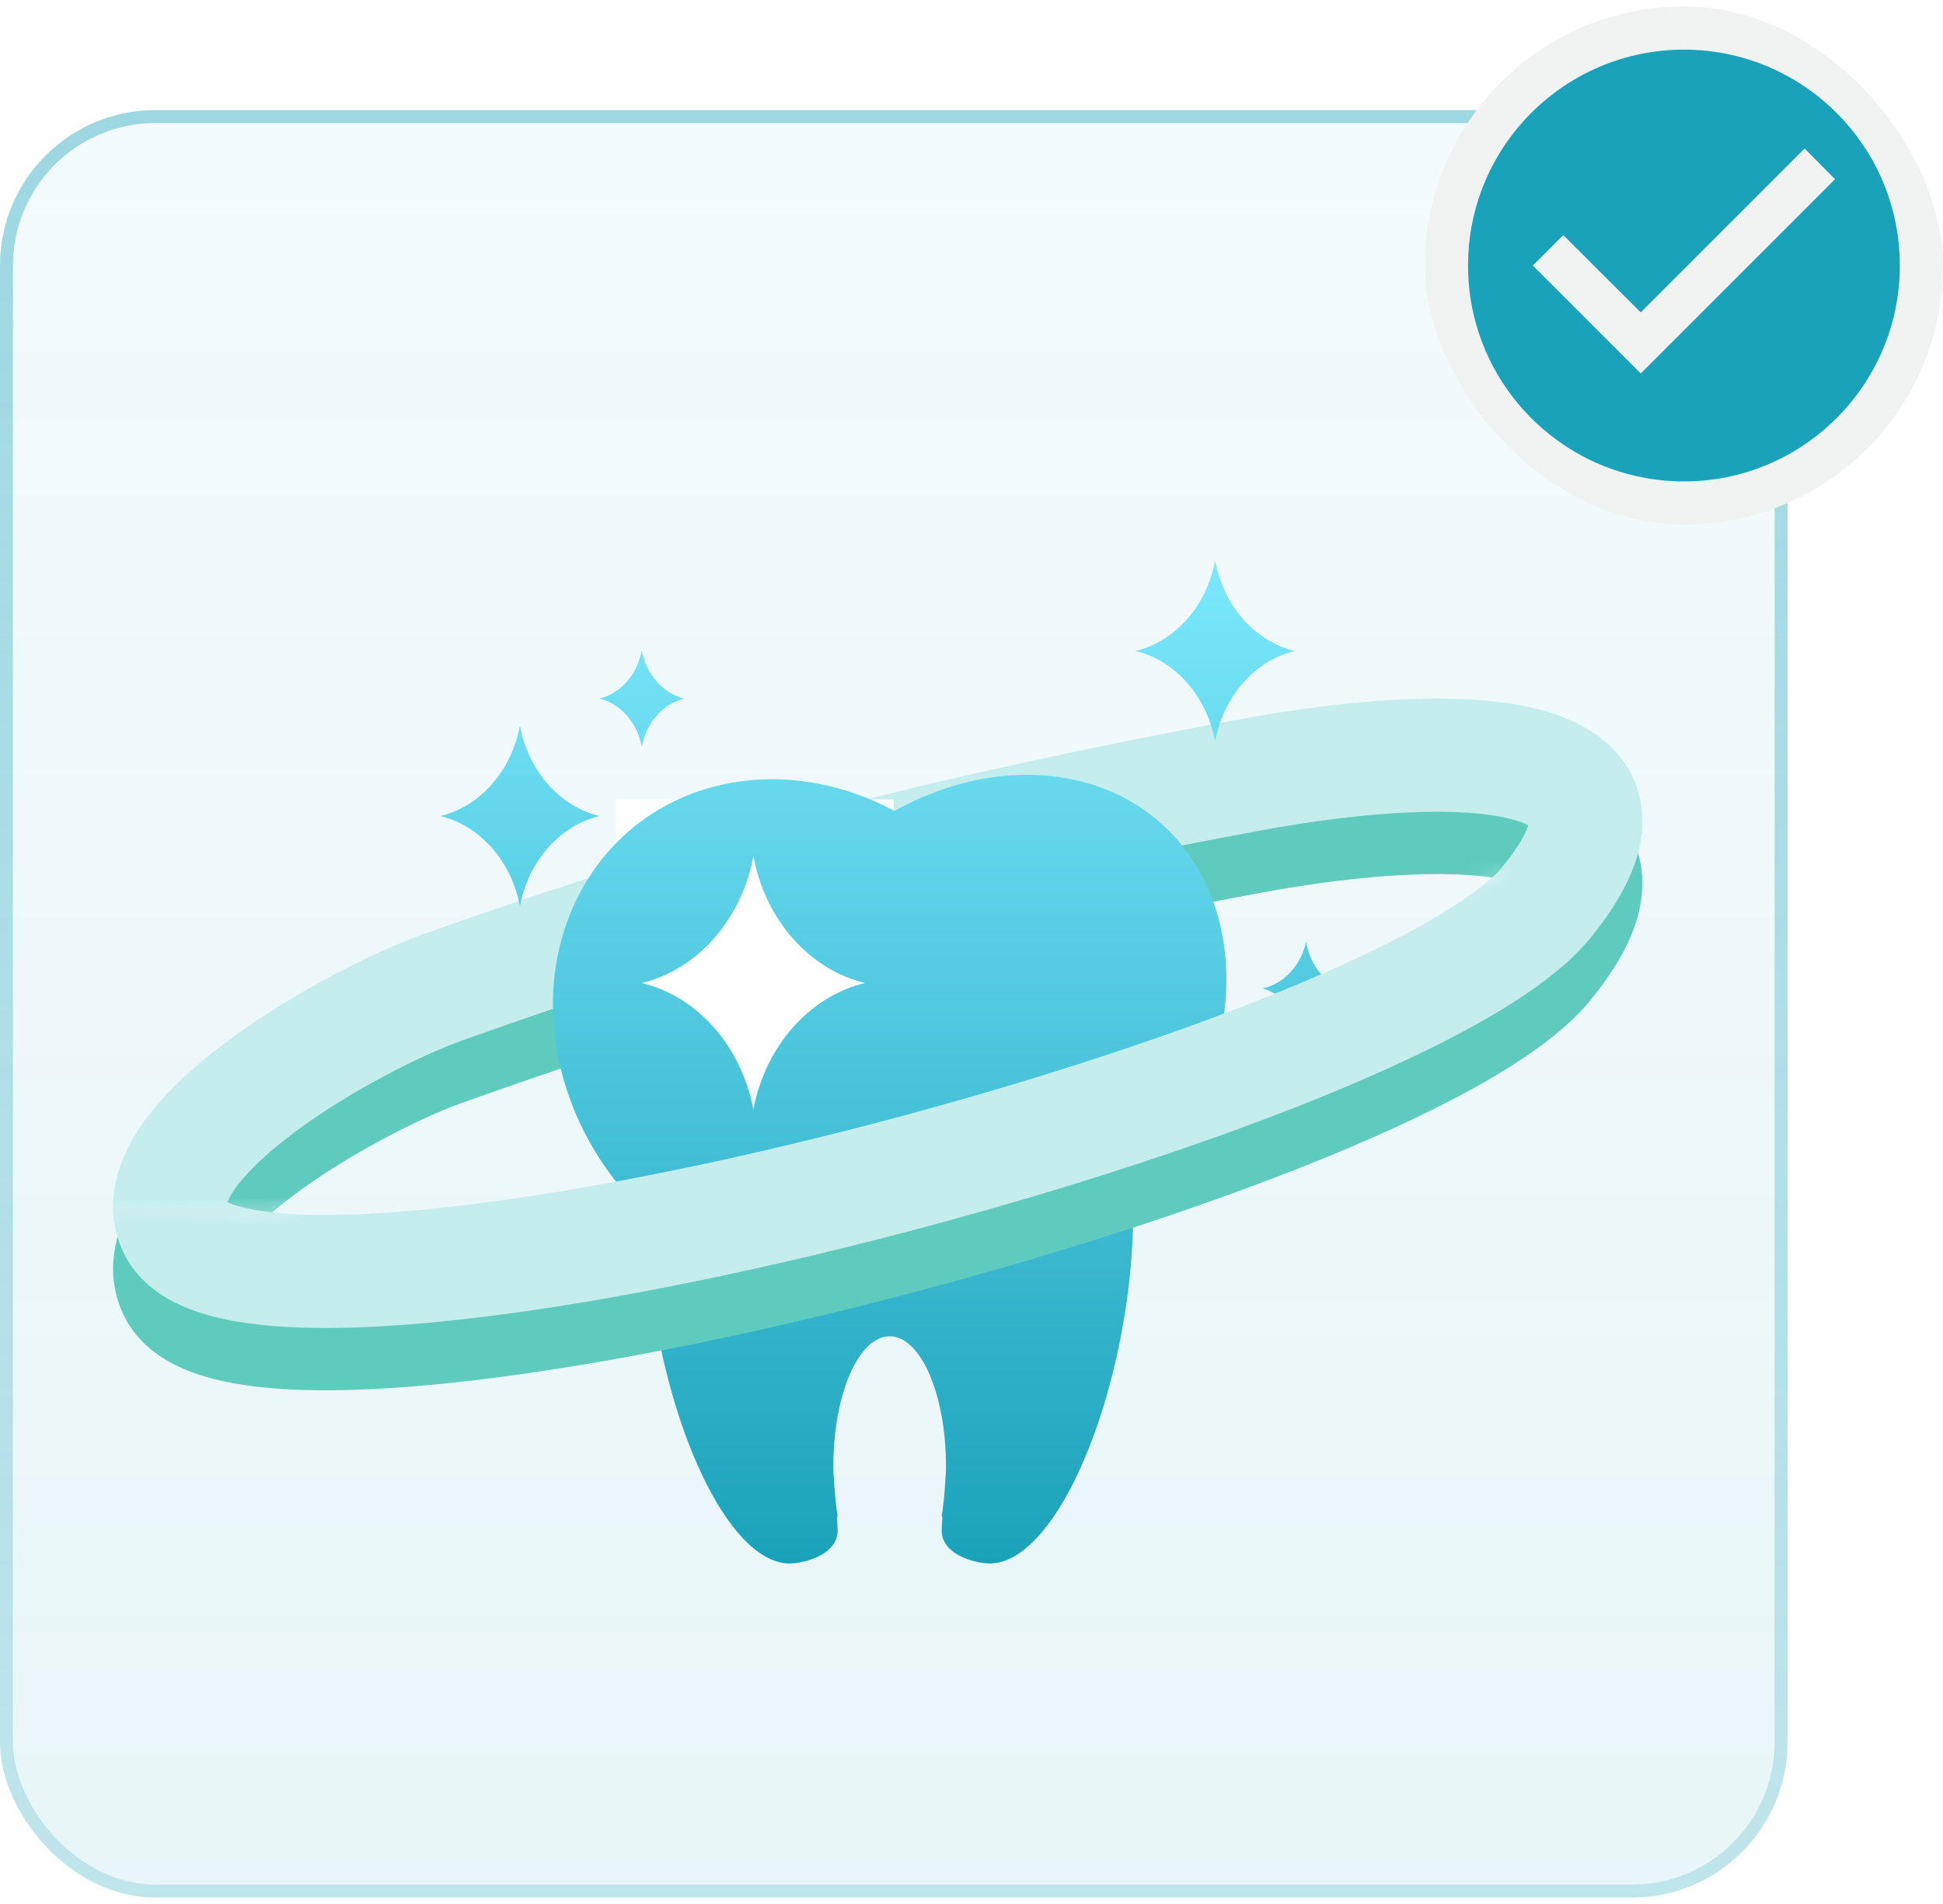 <svg width="150" height="147" viewBox="0 0 150 147" fill="none" xmlns="http://www.w3.org/2000/svg">
<rect y="8.5" width="138" height="138" rx="12" fill="url(#paint0_linear_4052_3366)" fill-opacity="0.1"/>
<rect x="0.5" y="9" width="137" height="137" rx="11.5" stroke="url(#paint1_linear_4052_3366)" stroke-opacity="0.4"/>
<g clip-path="url(#clip0_4052_3366)">
<rect x="110" y="0.5" width="40" height="40" rx="20" fill="#F1F2F2"/>
<path d="M130 3.833C120.8 3.833 113.333 11.3 113.333 20.5C113.333 29.7 120.8 37.167 130 37.167C139.2 37.167 146.667 29.7 146.667 20.5C146.667 11.3 139.2 3.833 130 3.833ZM126.667 28.833L118.333 20.5L120.683 18.15L126.667 24.117L139.317 11.467L141.667 13.833L126.667 28.833Z" fill="#1BA2BB"/>
</g>
<mask id="mask0_4052_3366" style="mask-type:alpha" maskUnits="userSpaceOnUse" x="3" y="50" width="126" height="44">
<path d="M115.173 67.75L20.992 93.605L3.196 93.605L3.196 50.363L128.717 50.363L128.717 67.75H115.173Z" fill="#D9D9D9"/>
</mask>
<g mask="url(#mask0_4052_3366)">
<path fill-rule="evenodd" clip-rule="evenodd" d="M126.612 66.535C127.41 70.341 125.371 74.061 122.767 77.243C120.755 79.702 117.478 81.954 113.806 83.987C110.025 86.082 105.387 88.18 100.255 90.205C89.983 94.256 77.428 98.129 65.114 101.16C52.821 104.185 40.589 106.414 30.98 107.11C26.206 107.455 21.848 107.441 18.376 106.859C16.64 106.568 14.922 106.102 13.425 105.333C11.921 104.561 10.361 103.33 9.484 101.4C7.826 97.752 9.192 94.251 10.796 91.86C12.429 89.426 14.876 87.209 17.366 85.337C22.376 81.568 28.699 78.358 32.74 76.915C48.223 71.385 65.921 65.86 95.659 60.353C100.047 59.541 104.424 58.98 108.388 58.805C112.284 58.632 116.075 58.816 119.145 59.671C122.041 60.478 125.732 62.339 126.612 66.535ZM108.775 67.532C105.313 67.686 101.35 68.184 97.249 68.943C68.018 74.357 50.772 79.752 35.678 85.142C32.447 86.296 26.907 89.092 22.616 92.319C20.455 93.944 18.893 95.471 18.051 96.727C17.776 97.137 17.63 97.431 17.554 97.629C17.987 97.826 18.712 98.057 19.821 98.243C22.292 98.657 25.853 98.722 30.349 98.397C39.28 97.75 50.988 95.639 63.026 92.677C75.045 89.719 87.214 85.957 97.05 82.078C101.972 80.137 106.234 78.195 109.573 76.346C113.021 74.435 115.084 72.837 116.006 71.71C117.42 69.981 117.846 68.972 117.981 68.528C117.768 68.413 117.403 68.255 116.8 68.087C115.031 67.594 112.307 67.376 108.775 67.532ZM118.243 68.717C118.241 68.718 118.222 68.703 118.197 68.668C118.234 68.699 118.246 68.716 118.243 68.717ZM17.195 97.429C17.195 97.428 17.197 97.43 17.202 97.434C17.197 97.431 17.195 97.429 17.195 97.429ZM17.478 97.906C17.485 97.945 17.483 97.966 17.48 97.967C17.477 97.968 17.473 97.949 17.478 97.906Z" fill="#5FCBBF"/>
<path fill-rule="evenodd" clip-rule="evenodd" d="M126.612 61.724C127.41 65.53 125.371 69.25 122.767 72.432C120.755 74.892 117.478 77.143 113.806 79.177C110.025 81.272 105.387 83.37 100.255 85.394C89.983 89.446 77.428 93.319 65.114 96.349C52.821 99.374 40.589 101.604 30.98 102.299C26.206 102.645 21.848 102.631 18.376 102.048C16.64 101.757 14.922 101.292 13.425 100.523C11.921 99.75 10.361 98.52 9.484 96.59C7.826 92.941 9.192 89.44 10.796 87.049C12.429 84.616 14.876 82.398 17.366 80.526C22.376 76.758 28.699 73.547 32.74 72.105C48.223 66.575 65.921 61.05 95.659 55.543C100.047 54.73 104.424 54.17 108.388 53.994C112.284 53.822 116.075 54.005 119.145 54.861C122.041 55.668 125.732 57.529 126.612 61.724ZM108.775 62.722C105.313 62.875 101.35 63.373 97.249 64.133C68.018 69.546 50.772 74.941 35.678 80.332C32.447 81.486 26.907 84.282 22.616 87.508C20.455 89.133 18.893 90.661 18.051 91.916C17.776 92.326 17.63 92.62 17.554 92.818C17.987 93.016 18.712 93.246 19.821 93.432C22.292 93.847 25.853 93.911 30.349 93.586C39.28 92.939 50.988 90.829 63.026 87.866C75.045 84.908 87.214 81.147 97.05 77.267C101.972 75.326 106.234 73.385 109.573 71.535C113.021 69.624 115.084 68.026 116.006 66.9C117.42 65.171 117.846 64.161 117.981 63.718C117.768 63.602 117.403 63.444 116.8 63.276C115.031 62.783 112.307 62.565 108.775 62.722ZM118.243 63.907C118.241 63.908 118.222 63.893 118.197 63.858C118.234 63.888 118.246 63.906 118.243 63.907ZM17.195 92.618C17.195 92.618 17.197 92.62 17.202 92.624C17.197 92.62 17.195 92.618 17.195 92.618ZM17.478 93.096C17.485 93.134 17.483 93.155 17.48 93.156C17.477 93.157 17.473 93.138 17.478 93.096Z" fill="#C5EDEE"/>
</g>
<rect x="47.564" y="61.718" width="21.436" height="22.396" fill="white"/>
<g filter="url(#filter0_i_4052_3366)">
<path fill-rule="evenodd" clip-rule="evenodd" d="M93.807 39.288C93.155 42.775 90.737 45.519 87.669 46.261C90.737 47.002 93.153 49.746 93.807 53.232C94.461 49.746 96.877 47.001 99.947 46.261C96.877 45.519 94.462 42.775 93.807 39.288ZM40.138 52.031C39.486 55.517 37.069 58.262 33.999 59.003C37.069 59.744 39.484 62.488 40.138 65.975C40.791 62.488 43.208 59.744 46.278 59.003C43.208 58.262 40.792 55.517 40.138 52.031ZM69.056 58.602C73.323 56.256 78.094 55.255 82.584 56.134C92.529 58.08 97.29 68.444 93.223 79.281C91.938 82.702 89.928 85.754 87.466 88.276C87.527 90.553 87.42 92.992 87.108 95.529C85.687 106.966 80.771 117.12 76.122 116.698C74.801 116.574 72.763 115.867 72.702 114.26C72.7 113.949 72.722 113.55 72.756 113.11C72.753 113.105 72.75 113.101 72.747 113.097C72.741 113.089 72.736 113.082 72.73 113.075L72.73 113.075L72.719 113.061C72.713 113.052 72.707 113.044 72.702 113.035C72.756 112.731 72.793 112.41 72.83 112.088L72.83 112.088L72.831 112.085C72.835 112.045 72.84 112.006 72.844 111.967C72.85 111.922 72.855 111.877 72.86 111.832C72.906 111.325 72.951 110.814 72.982 110.336C72.988 110.222 72.994 110.108 73.001 109.995C73.016 109.736 73.031 109.477 73.031 109.207C73.031 103.662 71.083 99.168 68.682 99.168C66.28 99.168 64.333 103.663 64.333 109.207C64.333 109.496 64.35 109.775 64.367 110.054L64.367 110.055C64.373 110.148 64.378 110.242 64.383 110.336C64.416 110.814 64.459 111.325 64.505 111.832C64.514 111.904 64.522 111.976 64.53 112.048C64.568 112.383 64.606 112.718 64.664 113.035C64.659 113.043 64.653 113.051 64.648 113.059C64.641 113.069 64.633 113.079 64.624 113.09L64.609 113.11C64.642 113.55 64.665 113.949 64.664 114.26C64.601 115.867 62.563 116.574 61.241 116.698C56.592 117.12 51.677 106.967 50.256 95.529C50.011 93.541 49.892 91.611 49.881 89.772C47.157 87.193 44.986 83.918 43.756 80.145C40.267 69.438 45.592 58.899 55.651 56.604C60.193 55.568 64.915 56.404 69.056 58.602ZM49.547 71.893C53.855 72.932 57.246 76.784 58.162 81.675C59.078 76.784 62.47 72.932 66.776 71.893C62.47 70.851 59.077 67 58.162 62.108C57.246 67 53.855 70.851 49.547 71.893ZM49.546 53.646C49.893 51.79 51.181 50.328 52.815 49.934C51.18 49.539 49.893 48.078 49.546 46.221C49.199 48.077 47.912 49.538 46.278 49.934C47.913 50.329 49.199 51.79 49.546 53.646ZM97.466 72.314C99.112 71.966 100.436 70.54 100.835 68.694C101.132 70.56 102.376 72.056 104 72.497C102.357 72.845 101.03 74.271 100.628 76.117C100.334 74.252 99.09 72.755 97.466 72.314Z" fill="url(#paint2_linear_4052_3366)"/>
</g>
<mask id="mask1_4052_3366" style="mask-type:alpha" maskUnits="userSpaceOnUse" x="3" y="57" width="126" height="55">
<path d="M21.165 93.593L114.987 67.908L128.717 57.187V90.687H106.101V111.042H3.196L3.196 93.108L21.165 93.593Z" fill="#D9D9D9"/>
</mask>
<g mask="url(#mask1_4052_3366)">
<path fill-rule="evenodd" clip-rule="evenodd" d="M126.612 66.534C127.41 70.34 125.371 74.06 122.767 77.242C120.754 79.702 117.477 81.953 113.806 83.987C110.025 86.082 105.387 88.18 100.255 90.204C89.983 94.256 77.428 98.129 65.114 101.159C52.821 104.184 40.588 106.414 30.98 107.11C26.206 107.455 21.848 107.441 18.376 106.858C16.64 106.567 14.922 106.102 13.425 105.333C11.921 104.56 10.361 103.33 9.484 101.4C7.825 97.751 9.192 94.25 10.796 91.86C12.429 89.426 14.876 87.209 17.366 85.337C22.376 81.568 28.699 78.358 32.74 76.915C48.223 71.385 65.921 65.86 95.659 60.353C100.047 59.54 104.424 58.98 108.388 58.804C112.284 58.632 116.075 58.815 119.145 59.671C122.041 60.478 125.732 62.339 126.612 66.534ZM108.775 67.532C105.312 67.685 101.35 68.184 97.249 68.943C68.018 74.356 50.771 79.751 35.678 85.142C32.447 86.296 26.906 89.092 22.616 92.318C20.455 93.944 18.893 95.471 18.051 96.727C17.776 97.137 17.63 97.43 17.554 97.629C17.987 97.826 18.712 98.057 19.821 98.243C22.292 98.657 25.853 98.722 30.349 98.396C39.28 97.75 50.988 95.639 63.026 92.676C75.045 89.719 87.214 85.957 97.05 82.078C101.971 80.136 106.234 78.195 109.573 76.345C113.021 74.435 115.084 72.836 116.006 71.71C117.42 69.981 117.846 68.972 117.981 68.528C117.768 68.412 117.403 68.255 116.8 68.086C115.031 67.593 112.307 67.376 108.775 67.532ZM118.243 68.717C118.24 68.718 118.222 68.703 118.197 68.668C118.234 68.699 118.246 68.716 118.243 68.717ZM17.195 97.428C17.195 97.428 17.197 97.43 17.202 97.434C17.197 97.43 17.195 97.428 17.195 97.428ZM17.478 97.906C17.485 97.944 17.483 97.965 17.48 97.966C17.477 97.967 17.473 97.948 17.478 97.906Z" fill="#5FCBBF"/>
<path fill-rule="evenodd" clip-rule="evenodd" d="M126.612 61.724C127.41 65.53 125.371 69.25 122.767 72.432C120.754 74.892 117.477 77.143 113.806 79.177C110.025 81.272 105.387 83.37 100.255 85.394C89.983 89.446 77.428 93.319 65.114 96.349C52.821 99.374 40.588 101.604 30.98 102.299C26.206 102.645 21.848 102.631 18.376 102.048C16.64 101.757 14.922 101.292 13.425 100.523C11.921 99.75 10.361 98.52 9.484 96.59C7.825 92.941 9.192 89.44 10.796 87.049C12.429 84.616 14.876 82.398 17.366 80.526C22.376 76.758 28.699 73.547 32.74 72.105C48.223 66.575 65.921 61.05 95.659 55.543C100.047 54.73 104.424 54.17 108.388 53.994C112.284 53.822 116.075 54.005 119.145 54.861C122.041 55.668 125.732 57.529 126.612 61.724ZM108.775 62.722C105.312 62.875 101.35 63.373 97.249 64.133C68.018 69.546 50.771 74.941 35.678 80.332C32.447 81.486 26.906 84.282 22.616 87.508C20.455 89.133 18.893 90.661 18.051 91.916C17.776 92.326 17.63 92.62 17.554 92.818C17.987 93.016 18.712 93.246 19.821 93.432C22.292 93.847 25.853 93.911 30.349 93.586C39.28 92.939 50.988 90.829 63.026 87.866C75.045 84.908 87.214 81.147 97.05 77.267C101.971 75.326 106.234 73.385 109.573 71.535C113.021 69.624 115.084 68.026 116.006 66.9C117.42 65.171 117.846 64.161 117.981 63.718C117.768 63.602 117.403 63.444 116.8 63.276C115.031 62.783 112.307 62.565 108.775 62.722ZM118.243 63.907C118.24 63.908 118.222 63.893 118.197 63.858C118.234 63.888 118.246 63.906 118.243 63.907ZM17.195 92.618C17.195 92.618 17.197 92.62 17.202 92.624C17.197 92.62 17.195 92.618 17.195 92.618ZM17.478 93.096C17.485 93.134 17.483 93.155 17.48 93.156C17.477 93.157 17.473 93.138 17.478 93.096Z" fill="#C5EDEE"/>
</g>
<defs>
<filter id="filter0_i_4052_3366" x="33.999" y="39.288" width="70.001" height="81.423" filterUnits="userSpaceOnUse" color-interpolation-filters="sRGB">
<feFlood flood-opacity="0" result="BackgroundImageFix"/>
<feBlend mode="normal" in="SourceGraphic" in2="BackgroundImageFix" result="shape"/>
<feColorMatrix in="SourceAlpha" type="matrix" values="0 0 0 0 0 0 0 0 0 0 0 0 0 0 0 0 0 0 127 0" result="hardAlpha"/>
<feOffset dy="4"/>
<feGaussianBlur stdDeviation="2"/>
<feComposite in2="hardAlpha" operator="arithmetic" k2="-1" k3="1"/>
<feColorMatrix type="matrix" values="0 0 0 0 0 0 0 0 0 0 0 0 0 0 0 0 0 0 0.08 0"/>
<feBlend mode="normal" in2="shape" result="effect1_innerShadow_4052_3366"/>
</filter>
<linearGradient id="paint0_linear_4052_3366" x1="69" y1="8.5" x2="69" y2="146.5" gradientUnits="userSpaceOnUse">
<stop stop-color="#1BA2BB" stop-opacity="0.5"/>
<stop offset="1" stop-color="#1BA2BB"/>
</linearGradient>
<linearGradient id="paint1_linear_4052_3366" x1="69" y1="8.5" x2="69" y2="146.5" gradientUnits="userSpaceOnUse">
<stop stop-color="#1BA2BB"/>
<stop offset="1" stop-color="#1BA2BB" stop-opacity="0.5"/>
</linearGradient>
<linearGradient id="paint2_linear_4052_3366" x1="68.999" y1="39.288" x2="68.999" y2="116.711" gradientUnits="userSpaceOnUse">
<stop stop-color="#7CE8FC"/>
<stop offset="1" stop-color="#1BA2BB"/>
</linearGradient>
<clipPath id="clip0_4052_3366">
<rect x="110" y="0.5" width="40" height="40" rx="20" fill="white"/>
</clipPath>
</defs>
</svg>
